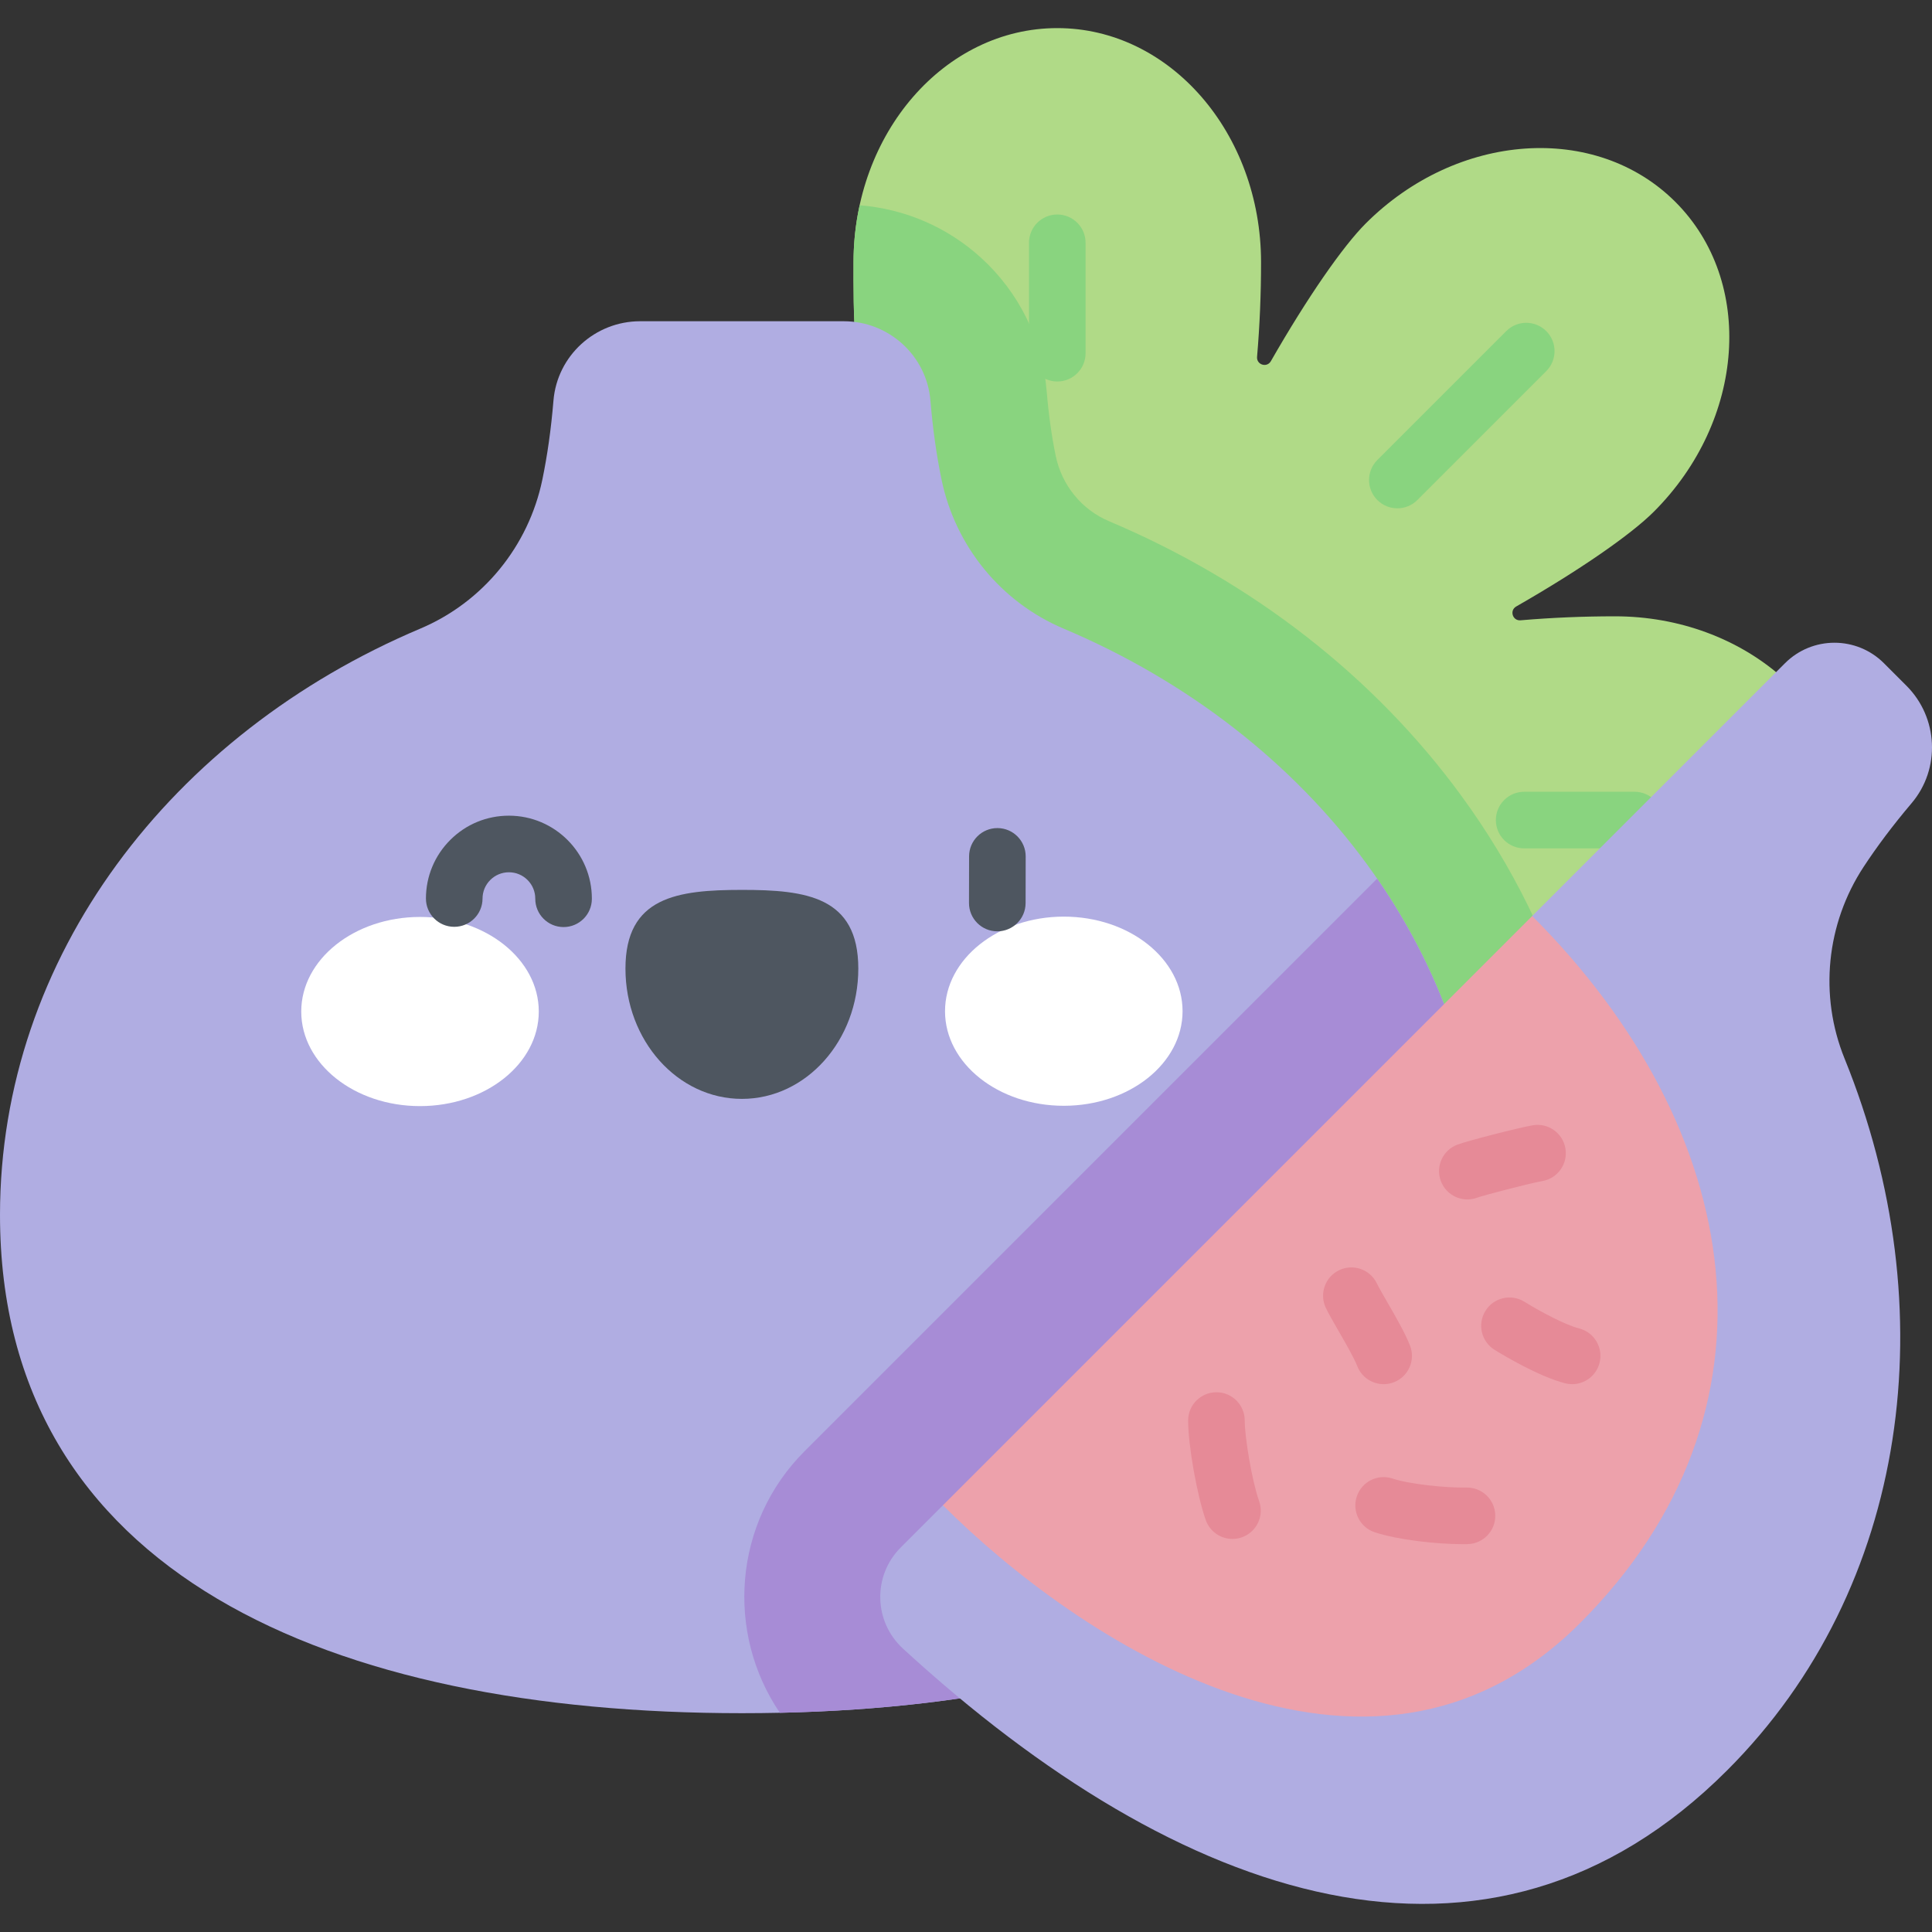 <svg id="Capa_1" enable-background="new 0 0 512 512" height="512" viewBox="0 0 512 512" width="512" xmlns="http://www.w3.org/2000/svg"><rect x="0" y="0" width="512" height="512" fill="#333333" stroke="none"/><g><g><path d="m444.002 53.518c-21.088-21.088-57.839-18.528-82.085 5.718-5.998 5.998-15.387 19.47-25.12 36.474-1.051 1.835-3.842.959-3.661-1.148.719-8.4 1.057-16.776 1.057-25.027 0-34.289-24.177-62.087-54-62.087s-54 27.797-54 62.087c0 23.747-1.546 82.344 58.952 142.842s119.095 58.952 142.842 58.952c34.29 0 62.087-24.177 62.087-54s-27.797-54-62.087-54c-8.251 0-16.628.338-25.028 1.057-2.107.18-2.983-2.611-1.148-3.661 17.003-9.734 30.475-19.122 36.473-25.12 24.246-24.248 26.806-60.998 5.718-82.087z" fill="#b0da87"/><path d="m387.219 210.817c-23.031-31.493-55.3-56.63-93.317-72.691-7.232-3.055-12.512-9.521-14.122-17.293-1.082-5.224-1.89-11.02-2.405-17.225-1.124-13.546-7.282-26.064-17.339-35.247-8.937-8.16-20.249-13.025-32.222-13.957-1.055 4.844-1.623 9.911-1.623 15.131 0 23.747-1.546 82.344 58.952 142.842 52.632 52.632 103.82 58.304 131.879 58.889-6.129-21.373-16.144-41.773-29.803-60.449z" fill="#89d47f"/><g fill="#89d47f"><path d="m280.191 101.101c-4.143 0-7.5-3.357-7.5-7.5v-29.256c0-4.143 3.357-7.5 7.5-7.5s7.5 3.357 7.5 7.5v29.256c0 4.142-3.357 7.5-7.5 7.5z"/><path d="m433.176 224.828h-29.256c-4.143 0-7.5-3.357-7.5-7.5s3.357-7.5 7.5-7.5h29.256c4.143 0 7.5 3.357 7.5 7.5s-3.358 7.5-7.5 7.5z"/><path d="m370.31 134.71c-1.92 0-3.839-.732-5.304-2.197-2.929-2.929-2.929-7.677.001-10.606l34.162-34.161c2.929-2.928 7.678-2.929 10.606.001 2.929 2.929 2.929 7.677-.001 10.606l-34.162 34.161c-1.464 1.463-3.384 2.196-5.302 2.196z"/></g><path d="m249.518 127.097c-1.312-6.332-2.306-13.274-2.942-20.935-.988-11.909-11.03-21.03-22.979-21.03h-53.944c-11.95 0-21.991 9.121-22.98 21.03-.636 7.66-1.63 14.602-2.942 20.935-3.658 17.66-15.745 32.479-32.358 39.497-65.897 27.841-111.373 86.946-111.373 155.37 0 95.204 88.032 132.05 196.624 132.05s196.624-36.846 196.624-132.05c0-68.424-45.476-127.529-111.373-155.369-16.612-7.019-28.7-21.838-32.357-39.498z" fill="#b0ade2"/><path d="m393.249 321.964c0-32.615-10.339-63.11-28.291-89.114l-151.749 151.749c-18.911 18.911-20.918 48.15-6.536 69.308 103.923-2.236 186.576-39.693 186.576-131.943z" fill="#a78cd6"/><path d="m506.601 212.842c7.722-9.119 7.072-22.67-1.378-31.12l-5.958-5.958c-7.243-7.243-18.985-7.243-26.228 0l-66.992 66.992c-.001.002-16.746 59.212-63.613 106.08-46.866 46.865-92.54 50.079-92.546 50.079l-11.18 11.18c-7.471 7.471-7.19 19.66.592 26.806 73.356 67.357 155.156 95.516 218.423 32.249 48.384-48.384 58.02-122.337 31.108-188.621-6.783-16.706-4.85-35.727 5.047-50.798 3.549-5.408 7.756-11.021 12.725-16.889z" fill="#b0ade2"/><path d="m249.885 398.915c35.169 35.169 112.592 87.476 168.834 31.234s43.834-130.885-12.675-187.393z" fill="#eda1ab"/><g fill="#e68a97"><path d="m326.611 407.836c-3.085 0-5.976-1.918-7.067-4.991-2.316-6.522-4.677-19.836-4.677-26.384 0-4.142 3.357-7.5 7.5-7.5s7.5 3.358 7.5 7.5c0 4.446 1.921 16.04 3.812 21.362 1.387 3.903-.653 8.191-4.557 9.578-.83.295-1.678.435-2.511.435z"/><path d="m387.639 409.222c-6.905 0-17.292-1.144-23.334-3.16-3.93-1.311-6.052-5.56-4.74-9.488 1.311-3.93 5.56-6.052 9.488-4.74 4.469 1.492 14.169 2.498 19.534 2.378 4.151-.077 7.577 3.183 7.673 7.323.097 4.142-3.183 7.576-7.323 7.673-.417.009-.851.014-1.298.014z"/><path d="m366.681 366.819c-2.999 0-5.831-1.812-6.988-4.773-.876-2.243-3.12-6.135-4.924-9.261-1.386-2.403-2.583-4.478-3.386-6.133-1.809-3.727-.254-8.213 3.473-10.021 3.729-1.81 8.214-.253 10.022 3.473.569 1.173 1.694 3.122 2.885 5.186 2.163 3.749 4.614 8 5.903 11.299 1.507 3.858-.399 8.208-4.258 9.715-.897.349-1.82.515-2.727.515z"/><path d="m416.637 366.819c-.616 0-1.242-.076-1.866-.236-6.861-1.758-16.03-7.22-18.678-8.852-3.525-2.174-4.621-6.794-2.447-10.32s6.793-4.622 10.32-2.447c4.649 2.866 10.945 6.17 14.527 7.088 4.013 1.028 6.432 5.114 5.404 9.127-.868 3.388-3.917 5.64-7.26 5.64z"/><path d="m388.865 317.861c-3.065 0-5.942-1.893-7.05-4.94-1.415-3.893.594-8.195 4.487-9.61 2.937-1.067 15.923-4.399 19.851-5.094 4.081-.724 7.97 2.003 8.691 6.081.721 4.079-2.002 7.97-6.081 8.69-3.53.624-15.572 3.779-17.337 4.42-.846.308-1.711.453-2.561.453z"/></g></g><g><g><path d="m142.784 268.05c.007 13.843-14.079 25.072-31.463 25.081-17.383.009-31.481-11.206-31.488-25.049s14.079-25.073 31.463-25.081c17.384-.01 31.481 11.205 31.488 25.049z" fill="#fff"/><path d="m250.441 267.996c.007 13.843 14.105 25.058 31.488 25.049s31.47-11.238 31.463-25.081-14.105-25.059-31.488-25.05-31.47 11.238-31.463 25.082z" fill="#fff"/><path d="m227.46 256.675c-.01-19.068-13.824-20.852-30.864-20.844-17.04.009-30.852 1.807-30.843 20.875.01 19.067 13.831 34.518 30.871 34.509 17.04-.008 30.846-15.472 30.836-34.54z" fill="#4e5660"/></g><g fill="#4e5660"><path d="m264.294 246.812c-.005 0-.009 0-.015 0-4.142-.008-7.493-3.372-7.485-7.515l.023-12.362c.008-4.137 3.364-7.485 7.5-7.485h.015c4.142.008 7.493 3.372 7.485 7.515l-.023 12.362c-.008 4.137-3.364 7.485-7.5 7.485z"/><path d="m149.352 245.681c-.006 0-.011 0-.017 0-4.142-.009-7.492-3.374-7.483-7.517.004-1.866-.719-3.622-2.035-4.944-1.317-1.323-3.07-2.054-4.937-2.058-.005 0-.011 0-.016 0-1.86 0-3.61.723-4.93 2.035-1.322 1.317-2.053 3.069-2.057 4.936-.009 4.137-3.365 7.484-7.5 7.484-.005 0-.01 0-.016 0-4.142-.009-7.493-3.373-7.484-7.516.012-5.873 2.312-11.39 6.474-15.534 4.15-4.132 9.657-6.405 15.512-6.405h.05c12.123.026 21.965 9.911 21.938 22.035-.008 4.136-3.365 7.484-7.499 7.484z"/></g></g></g></svg>